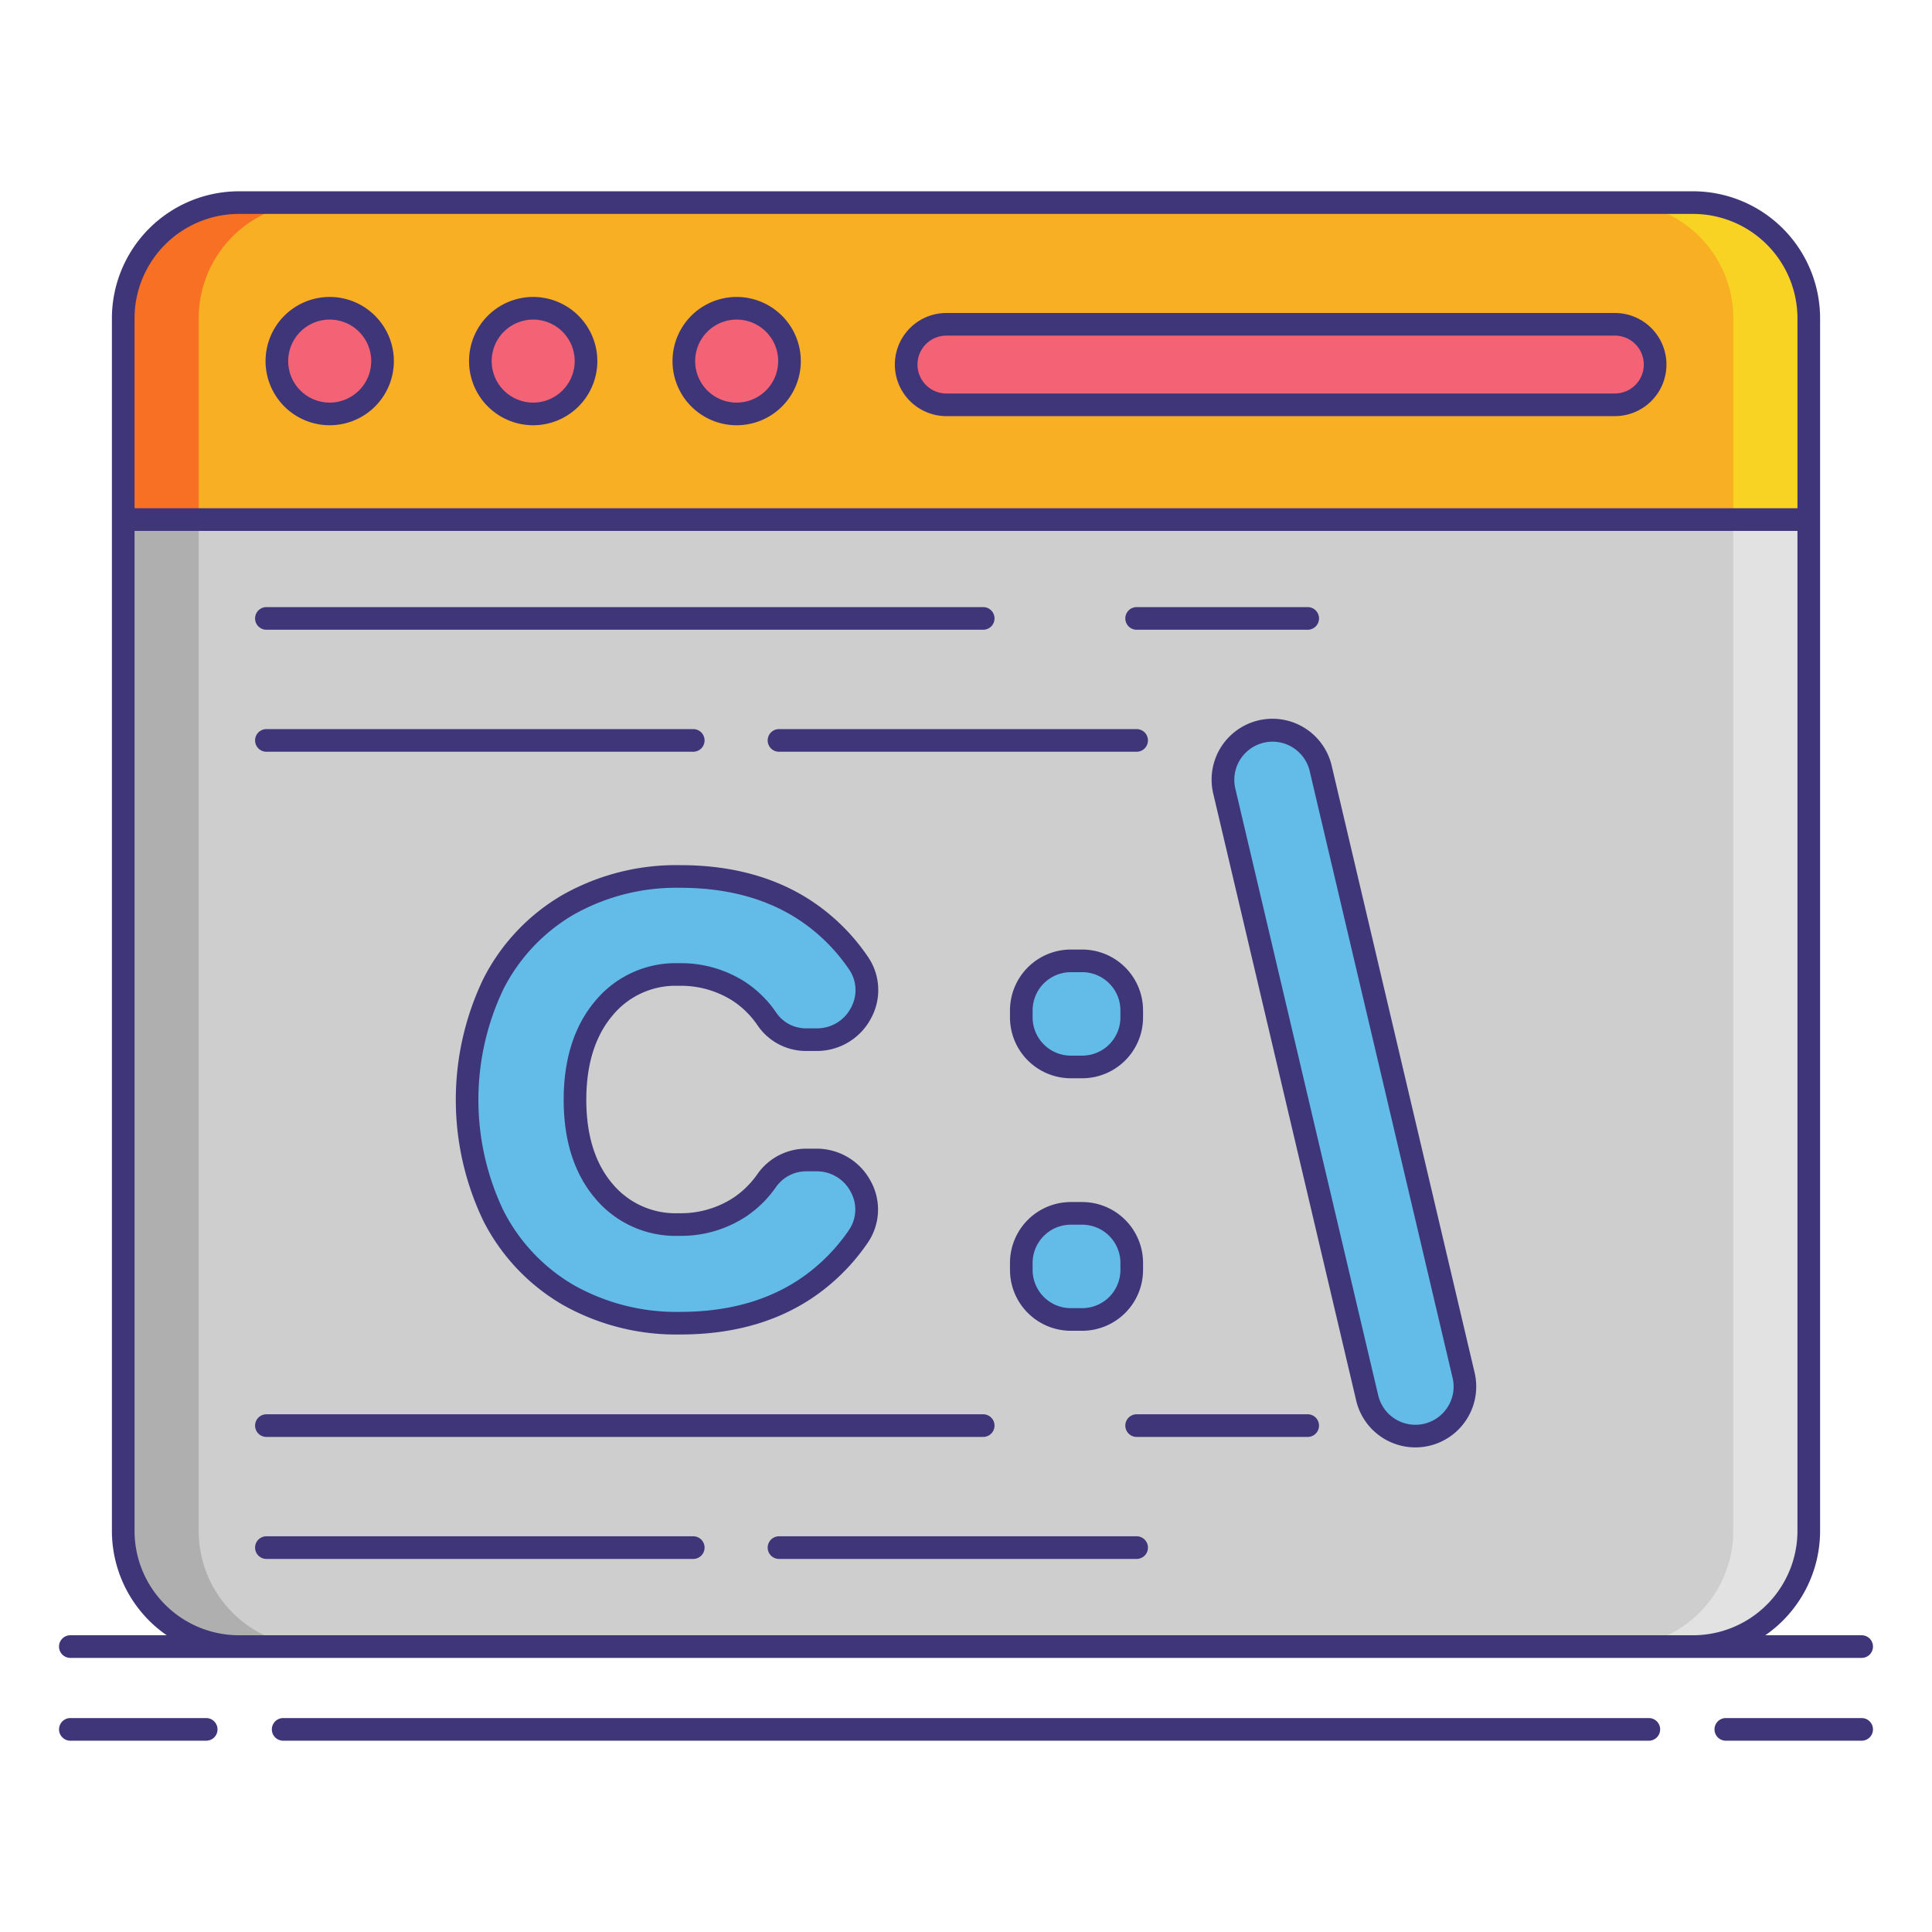 <svg xmlns="http://www.w3.org/2000/svg" viewBox="0 0 256 256"><title>icons_</title><rect x="16.327" y="26.847" width="223.345" height="191.333" rx="15.327" ry="15.327" fill="#cecece"/><path d="M26.327,202.853V42.174A15.327,15.327,0,0,1,41.655,26.847h-10A15.327,15.327,0,0,0,16.327,42.174V202.853A15.327,15.327,0,0,0,31.655,218.18h10A15.327,15.327,0,0,1,26.327,202.853Z" fill="#afafaf"/><path d="M229.673,202.853V42.174a15.327,15.327,0,0,0-15.327-15.327h10a15.327,15.327,0,0,1,15.327,15.327V202.853a15.327,15.327,0,0,1-15.327,15.327h-10A15.327,15.327,0,0,0,229.673,202.853Z" fill="#e2e2e2"/><path d="M239.673,42.174a15.327,15.327,0,0,0-15.327-15.327H31.655A15.327,15.327,0,0,0,16.327,42.174V68.847H239.673Z" fill="#f8af23"/><path d="M41.655,26.847h-10A15.327,15.327,0,0,0,16.327,42.174V68.847h10V42.174A15.327,15.327,0,0,1,41.655,26.847Z" fill="#f87023"/><path d="M214.345,26.847h10a15.327,15.327,0,0,1,15.327,15.327V68.847h-10V42.174A15.327,15.327,0,0,0,214.345,26.847Z" fill="#f8d323"/><circle cx="43.688" cy="47.847" r="7" fill="#f46275"/><circle cx="70.65" cy="47.847" r="7" fill="#f46275"/><circle cx="97.612" cy="47.847" r="7" fill="#f46275"/><rect x="120.073" y="42.972" width="99.24" height="10.667" rx="5.333" ry="5.333" fill="#f46275"/><path d="M108.541,121.975a25.521,25.521,0,0,1,5.224,5.657,6.553,6.553,0,0,1-5.521,10.127h-1.5a6.242,6.242,0,0,1-5.149-2.767,13.3,13.3,0,0,0-3.581-3.563,14.142,14.142,0,0,0-8.1-2.3,12.334,12.334,0,0,0-9.947,4.521q-3.782,4.522-3.782,12.084t3.782,12.044a12.377,12.377,0,0,0,9.947,4.48,14.129,14.129,0,0,0,8.1-2.3,13.47,13.47,0,0,0,3.593-3.547,6.4,6.4,0,0,1,5.291-2.7h1.308a6.55,6.55,0,0,1,5.517,10.131,25.892,25.892,0,0,1-5.186,5.612q-7.275,5.878-18.373,5.878a28.985,28.985,0,0,1-14.88-3.741,25.387,25.387,0,0,1-9.906-10.481,35.567,35.567,0,0,1,0-30.746,25.4,25.4,0,0,1,9.906-10.481,28.994,28.994,0,0,1,14.88-3.741Q101.266,116.138,108.541,121.975Z" fill="#63bce7"/><path d="M149.961,133.88v.934a6.561,6.561,0,0,1-6.561,6.561h-1.51a6.561,6.561,0,0,1-6.561-6.561v-.934a6.561,6.561,0,0,1,6.561-6.561h1.51A6.561,6.561,0,0,1,149.961,133.88Zm0,33.458v.935a6.561,6.561,0,0,1-6.561,6.561h-1.51a6.561,6.561,0,0,1-6.561-6.561v-.935a6.561,6.561,0,0,1,6.561-6.561h1.51A6.561,6.561,0,0,1,149.961,167.338Z" fill="#63bce7"/><path d="M181.16,185.232,162.219,104.8a6.561,6.561,0,0,1,6.386-8.065h0a6.561,6.561,0,0,1,6.387,5.057l18.941,80.429a6.561,6.561,0,0,1-6.387,8.065h0A6.561,6.561,0,0,1,181.16,185.232Z" fill="#63bce7"/><path d="M43.688,39.347a8.5,8.5,0,1,0,8.5,8.5A8.51,8.51,0,0,0,43.688,39.347Zm0,14a5.5,5.5,0,1,1,5.5-5.5A5.506,5.506,0,0,1,43.688,53.347Z" fill="#3f3679"/><path d="M70.65,39.347a8.5,8.5,0,1,0,8.5,8.5A8.51,8.51,0,0,0,70.65,39.347Zm0,14a5.5,5.5,0,1,1,5.5-5.5A5.506,5.506,0,0,1,70.65,53.347Z" fill="#3f3679"/><path d="M97.612,39.347a8.5,8.5,0,1,0,8.5,8.5A8.51,8.51,0,0,0,97.612,39.347Zm0,14a5.5,5.5,0,1,1,5.5-5.5A5.506,5.506,0,0,1,97.612,53.347Z" fill="#3f3679"/><path d="M213.979,41.472H125.406a6.833,6.833,0,1,0,0,13.667h88.573a6.833,6.833,0,0,0,0-13.667Zm0,10.667H125.406a3.833,3.833,0,1,1,0-7.667h88.573a3.833,3.833,0,1,1,0,7.667Z" fill="#3f3679"/><path d="M27.323,227.653h-18a1.5,1.5,0,1,0,0,3h18a1.5,1.5,0,1,0,0-3Z" fill="#3f3679"/><path d="M246.68,227.653h-18a1.5,1.5,0,0,0,0,3h18a1.5,1.5,0,0,0,0-3Z" fill="#3f3679"/><path d="M218.479,227.653H37.521a1.5,1.5,0,0,0,0,3H218.479a1.5,1.5,0,0,0,0-3Z" fill="#3f3679"/><path d="M248.18,218.18a1.5,1.5,0,0,0-1.5-1.5H233.91a16.814,16.814,0,0,0,7.262-13.827V42.174a16.846,16.846,0,0,0-16.827-16.827H31.655A16.846,16.846,0,0,0,14.828,42.174V202.853A16.814,16.814,0,0,0,22.09,216.68H9.32a1.5,1.5,0,1,0,0,3H246.68A1.5,1.5,0,0,0,248.18,218.18ZM17.828,42.174A13.843,13.843,0,0,1,31.655,28.347h192.69a13.843,13.843,0,0,1,13.827,13.827V67.347H17.828ZM31.655,216.68a13.843,13.843,0,0,1-13.827-13.827V70.347H238.172V202.853a13.843,13.843,0,0,1-13.827,13.827Z" fill="#3f3679"/><path d="M89.922,130.627a12.737,12.737,0,0,1,7.258,2.044,11.863,11.863,0,0,1,3.18,3.165,7.747,7.747,0,0,0,6.389,3.422h1.5a8.107,8.107,0,0,0,7.166-4.323,7.8,7.8,0,0,0-.4-8.143,27.145,27.145,0,0,0-5.528-5.988h0c-5.1-4.092-11.6-6.167-19.312-6.167a30.6,30.6,0,0,0-15.636,3.945,26.983,26.983,0,0,0-10.481,11.086,37.061,37.061,0,0,0,0,32.127,26.978,26.978,0,0,0,10.481,11.086,30.593,30.593,0,0,0,15.636,3.945c7.716,0,14.214-2.09,19.315-6.211a27.5,27.5,0,0,0,5.484-5.936,7.78,7.78,0,0,0,.42-8.135,8.112,8.112,0,0,0-7.177-4.339H106.9a7.888,7.888,0,0,0-6.525,3.349,12.046,12.046,0,0,1-3.2,3.155,12.722,12.722,0,0,1-7.258,2.046,10.853,10.853,0,0,1-8.8-3.948c-2.274-2.694-3.428-6.42-3.428-11.076s1.155-8.4,3.433-11.121A10.809,10.809,0,0,1,89.922,130.627Zm-11.1,2.059c-2.741,3.277-4.131,7.666-4.131,13.046s1.392,9.762,4.135,13.011a13.867,13.867,0,0,0,11.093,5.013,15.663,15.663,0,0,0,8.937-2.559,15.024,15.024,0,0,0,3.989-3.939,4.891,4.891,0,0,1,4.056-2.051h1.308a5.053,5.053,0,0,1,4.526,2.743,4.823,4.823,0,0,1-.25,5.045,24.492,24.492,0,0,1-4.888,5.288c-4.554,3.679-10.418,5.545-17.43,5.545a27.643,27.643,0,0,1-14.124-3.537,24.025,24.025,0,0,1-9.33-9.875,34.079,34.079,0,0,1,0-29.365,24.033,24.033,0,0,1,9.33-9.875,27.651,27.651,0,0,1,14.124-3.537c7.013,0,12.879,1.853,17.435,5.507a24.134,24.134,0,0,1,4.918,5.326,4.842,4.842,0,0,1,.24,5.057,5.048,5.048,0,0,1-4.517,2.731h-1.5a4.751,4.751,0,0,1-3.909-2.111,14.852,14.852,0,0,0-3.982-3.962,15.675,15.675,0,0,0-8.936-2.558A13.822,13.822,0,0,0,78.825,132.687Z" fill="#3f3679"/><path d="M143.4,159.276h-1.51a8.07,8.07,0,0,0-8.062,8.062v.935a8.07,8.07,0,0,0,8.062,8.061h1.51a8.07,8.07,0,0,0,8.061-8.061v-.935A8.07,8.07,0,0,0,143.4,159.276Zm5.061,9a5.067,5.067,0,0,1-5.061,5.061h-1.51a5.067,5.067,0,0,1-5.062-5.061v-.935a5.067,5.067,0,0,1,5.062-5.062h1.51a5.067,5.067,0,0,1,5.061,5.062Z" fill="#3f3679"/><path d="M151.461,133.88a8.07,8.07,0,0,0-8.061-8.061h-1.51a8.07,8.07,0,0,0-8.062,8.061v.935a8.07,8.07,0,0,0,8.062,8.061h1.51a8.07,8.07,0,0,0,8.061-8.061Zm-3,.935a5.067,5.067,0,0,1-5.061,5.061h-1.51a5.067,5.067,0,0,1-5.062-5.061v-.935a5.067,5.067,0,0,1,5.062-5.061h1.51a5.067,5.067,0,0,1,5.061,5.061Z" fill="#3f3679"/><path d="M176.453,101.451a8.062,8.062,0,1,0-15.694,3.7L179.7,185.576a8.061,8.061,0,1,0,15.693-3.7Zm15.062,85.419a5.061,5.061,0,0,1-8.895-1.981l-18.941-80.429a5.062,5.062,0,0,1,9.854-2.321l18.94,80.429A5.034,5.034,0,0,1,191.515,186.87Z" fill="#3f3679"/><path d="M35.3,83.444h94.979a1.5,1.5,0,0,0,0-3H35.3a1.5,1.5,0,0,0,0,3Z" fill="#3f3679"/><path d="M150.61,83.444h22.667a1.5,1.5,0,0,0,0-3H150.61a1.5,1.5,0,0,0,0,3Z" fill="#3f3679"/><path d="M35.3,99.61H91.86a1.5,1.5,0,0,0,0-3H35.3a1.5,1.5,0,0,0,0,3Z" fill="#3f3679"/><path d="M152.11,98.11a1.5,1.5,0,0,0-1.5-1.5H103.222a1.5,1.5,0,1,0,0,3H150.61A1.5,1.5,0,0,0,152.11,98.11Z" fill="#3f3679"/><path d="M35.3,190.4h94.979a1.5,1.5,0,0,0,0-3H35.3a1.5,1.5,0,0,0,0,3Z" fill="#3f3679"/><path d="M173.277,187.4H150.61a1.5,1.5,0,0,0,0,3h22.667a1.5,1.5,0,0,0,0-3Z" fill="#3f3679"/><path d="M91.86,203.566H35.3a1.5,1.5,0,0,0,0,3H91.86a1.5,1.5,0,0,0,0-3Z" fill="#3f3679"/><path d="M150.61,203.566H103.222a1.5,1.5,0,1,0,0,3H150.61a1.5,1.5,0,0,0,0-3Z" fill="#3f3679"/></svg>